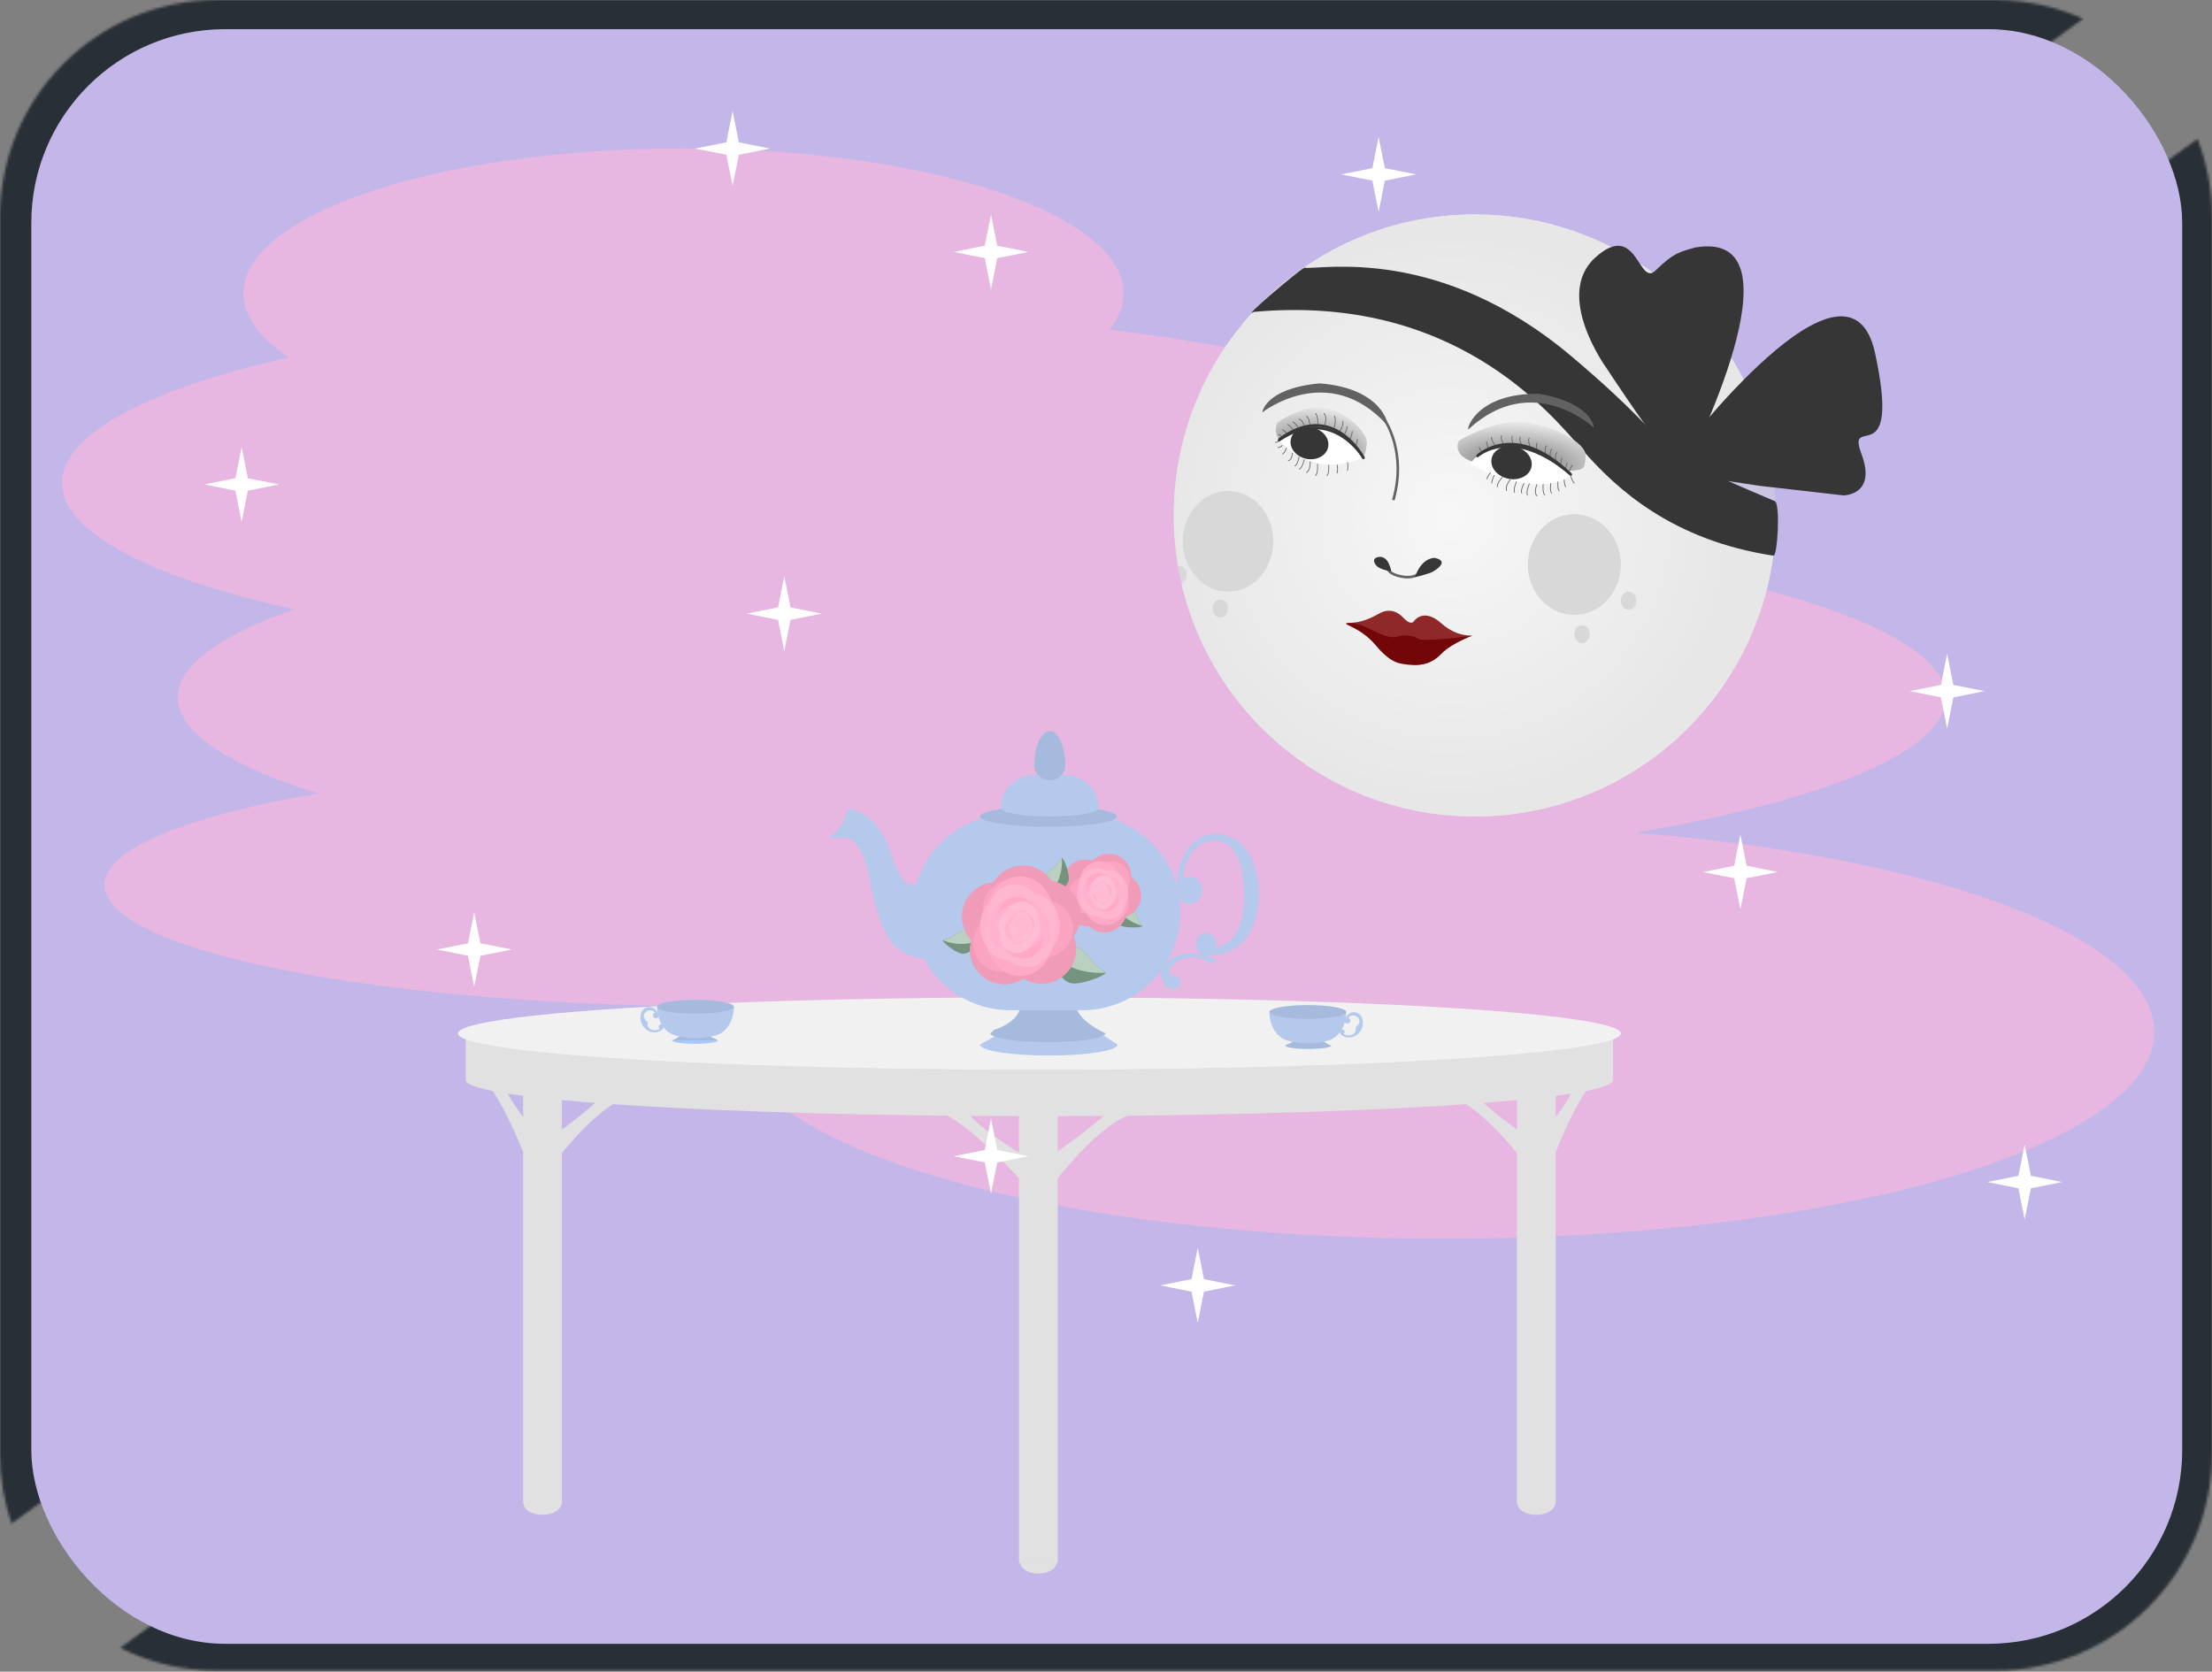 <?xml version="1.0" encoding="UTF-8" standalone="no"?>
<svg width="856px" height="647px" viewBox="0 0 856 647" version="1.1" xmlns="http://www.w3.org/2000/svg" xmlns:xlink="http://www.w3.org/1999/xlink">
    <rect x="0" y="0" width="856" height="647" fill="#808080" stroke="none"/>
    <!-- Generator: Sketch 39.1 (31720) - http://www.bohemiancoding.com/sketch -->
    <title>Group 11</title>
    <desc>Created with Sketch.</desc>
    <defs>
        <path d="M806.155,7.234 C795.719,2.585 784.16,0 771.998,0 L84.002,0 C37.608,0 0,37.606 0,83.995 L0,562.623 C0,572.097 1.568,581.204 4.46,589.7 L806.155,7.234 Z M850.391,53.753 C854.014,63.136 856,73.334 856,83.995 L856,562.623 C856,609.013 818.392,646.619 771.998,646.619 L84.002,646.619 C70.528,646.619 57.794,643.446 46.508,637.808 L850.391,53.753 Z" id="path-1"></path>
        <mask id="mask-2" maskContentUnits="userSpaceOnUse" maskUnits="objectBoundingBox" x="0" y="0" width="856" height="646.619" fill="white">
            <use xlink:href="#path-1"></use>
        </mask>
        <radialGradient cx="50%" cy="50%" fx="50%" fy="50%" r="50%" id="radialGradient-3">
            <stop stop-color="#FFFFFF" offset="0%"></stop>
            <stop stop-color="#D8D8D8" offset="100%"></stop>
        </radialGradient>
        <radialGradient cx="50%" cy="81.288%" fx="50%" fy="81.288%" r="81.384%" id="radialGradient-4">
            <stop stop-color="#6C6C6C" offset="0%"></stop>
            <stop stop-color="#F1F1F1" offset="100%"></stop>
        </radialGradient>
    </defs>
    <g id="Page-1" stroke="none" stroke-width="1" fill="none" fill-rule="evenodd">
        <g id="Desktop-HD-Copy-2" transform="translate(-13, -63)">
            <g id="Group-11" transform="translate(13, 63)">
                <g id="Group-10" fill="#C3B7E9">
                    <use id="Combined-Shape" stroke="#292F36" mask="url(#mask-2)" stroke-width="40" xlink:href="#path-1"></use>
                    <rect id="Rectangle" x="12.119" y="11.29" width="832.352" height="624.932" rx="75"></rect>
                </g>
                <g id="Sky" transform="translate(24, 57)" fill="#E7B6E1">
                    <ellipse id="Oval-9" cx="240.514" cy="56.552" rx="170.302" ry="56.118"></ellipse>
                    <ellipse id="Oval-10" cx="278.607" cy="129.88" rx="278.607" ry="66.593"></ellipse>
                    <ellipse id="Oval-11" cx="386.913" cy="212.934" rx="342.097" ry="68.838"></ellipse>
                    <ellipse id="Oval-12" cx="259.934" cy="285.513" rx="243.501" ry="47.139"></ellipse>
                    <ellipse id="Oval-13" cx="534.807" cy="342.38" rx="274.873" ry="80.062"></ellipse>
                </g>
                <g id="Table" transform="translate(177.234, 386)">
                    <g id="Group" transform="translate(383, 26)" fill="#E1E1E1">
                        <path d="M41.793,170.101 C41.793,169.229 41.793,169.386 41.793,168.515 L41.793,33.962 C41.793,33.962 51.232,9.401 58.803,4.5 C55.33,2.302 55.403,2.479 51.008,0 C51.443,6.14 46.471,14.217 41.793,20.361 L41.793,1.749 L26.793,1.749 L26.793,25.22 C18.956,19.46 8.564,11.1 5.905,5.509 C3.062,8.479 3.265,8.455 0,12.301 C9.22,14.101 21.106,27.332 26.793,34.264 C26.793,34.264 26.795,125.42 26.795,170.302" id="Combined-Shape"></path>
                        <path d="M27.05,170 C27.05,172.367 30.296,174.286 34.3,174.286 C38.304,174.286 41.55,172.367 41.55,170" id="Oval-3"></path>
                    </g>
                    <g id="Group" transform="translate(37.5, 113.5) scale(-1, 1) translate(-37.5, -113.5) translate(8, 26)" fill="#E1E1E1">
                        <path d="M41.793,170.101 C41.793,169.229 41.793,169.386 41.793,168.515 L41.793,33.962 C41.793,33.962 51.232,9.401 58.803,4.5 C55.33,2.302 55.403,2.479 51.008,0 C51.443,6.14 46.471,14.217 41.793,20.361 L41.793,1.749 L26.793,1.749 L26.793,25.22 C18.956,19.46 8.564,11.1 5.905,5.509 C3.062,8.479 3.265,8.455 1.42108547e-14,12.301 C9.22,14.101 21.106,27.332 26.793,34.264 C26.793,34.264 26.795,125.42 26.795,170.302" id="Combined-Shape"></path>
                        <path d="M27.05,170 C27.05,172.367 30.296,174.286 34.3,174.286 C38.304,174.286 41.55,172.367 41.55,170" id="Oval-3"></path>
                    </g>
                    <g id="Group-3" transform="translate(187, 38)" fill="#E1E1E1">
                        <path d="M30.089,180.922 L30.089,32.025 C26.944,28.63 8.972,9.542 0,6.894 C2.489,3.622 2.497,3.826 5.785,0 C8.798,8.256 22.057,17.252 30.089,22.088 L30.089,1.72 L45.089,1.72 L45.089,21.551 C53.073,16.075 66.34,6.324 69.485,0 C72.276,3.019 72.073,2.992 75.27,6.894 C63.737,8.938 47.748,28.678 45.089,32.051 L45.089,180.922" id="Combined-Shape"></path>
                        <path d="M30.59,180.75 C30.59,183.117 33.724,185.036 37.59,185.036 L37.59,185.036 C41.456,185.036 44.59,183.117 44.59,180.75" id="Oval-3" transform="translate(37.59, 182.893) scale(-1, 1) translate(-37.59, -182.893) "></path>
                    </g>
                    <path d="M447,32 L447,14 L3,14 L3,32 C3,39.732 102.393,46 225,46 C347.607,46 447,39.732 447,32 Z" id="Combined-Shape" fill="#E1E1E1"></path>
                    <ellipse id="Oval-1" fill="#F1F1F1" cx="225" cy="14" rx="225" ry="14"></ellipse>
                </g>
                <g id="Teapot" transform="translate(320.234, 283)">
                    <path d="M107.727,117.031 C107.727,117.031 95.995,112.008 95.995,105.299 C95.995,98.59 74.795,97.886 74.795,105.299 C74.795,112.711 64.53,115.564 64.53,115.564 L63,117.031" id="Path-12" fill="#A5BADC"></path>
                    <path d="M34.334,59.329 C32.898,59.691 31.289,59.37 29.868,58.253 C26.769,54.936 24.533,47.396 24.533,47.396 C24.533,47.396 20.696,32.578 8.542,30.001 C7.139,29.899 7.185,36.89 1.154,40.512 C-0.07,42.148 5.82,40.662 8.176,41.51 C9.598,42.021 13.201,43.461 16.087,55.979 C16.405,57.219 19.253,77.254 26.525,83.594 C29.195,86.305 33.901,87.523 37.313,88.066 C43.719,99.936 56.271,108 70.707,108 L98.581,108 C119.52,108 136.501,91.024 136.501,70.084 C136.501,49.139 119.524,32.167 98.581,32.167 L70.707,32.167 C53.503,32.167 38.971,43.627 34.334,59.329 Z" id="Combined-Shape" fill="#B4C9EB"></path>
                    <path d="M150.277,83.845 C150.441,83.38 150.531,82.876 150.531,82.349 C150.531,79.995 148.738,78.087 146.528,78.087 C144.317,78.087 142.524,79.995 142.524,82.349 C142.524,84.183 143.613,85.747 145.139,86.348 C145.966,86.751 148.248,86.917 152.342,86.256 C166.502,83.411 166.983,65.623 167,62.99 C167.016,60.357 166.401,41.351 151.195,39.762 C135.715,38.682 134.282,60.928 135.225,63.088 C135.839,65.291 137.754,66.898 140.022,66.898 C142.786,66.898 145.026,64.512 145.026,61.57 C145.026,58.627 142.786,56.242 140.022,56.242 C139.098,56.242 138.232,56.509 137.489,56.974 C137.614,55.433 137.788,54.504 138.162,53.168 C141.479,41.309 150.031,42.205 151.195,42.389 C155.439,42.983 160.825,46.901 161.226,62.99 C161.542,75.654 157.012,82.315 150.277,83.845 Z" id="Combined-Shape" fill="#B4C9EB"></path>
                    <g id="Group-9" transform="translate(129, 86)" fill="#B4C9EB">
                        <path d="M4.318,8.454 C4.325,8.454 4.332,8.454 4.338,8.454 C6.108,8.454 7.543,9.642 7.543,11.108 C7.543,12.573 6.108,13.762 4.338,13.762 C3.035,13.762 1.913,13.117 1.412,12.191 C0.571,11.166 -0.43,9.285 0.196,7.002 C2.409,-1.078 13.601,-0.097 15.542,0.198 C17.483,0.493 18.577,0.65 20.954,2.57 C21.357,2.81 22.705,4.484 18.986,3.335 C7.884,-2.474 0.339,7.464 4.318,8.454 Z" id="Combined-Shape"></path>
                    </g>
                    <path d="M85.61,125.545 C100.306,125.545 112.22,123.65 112.22,121.312 L107.234,118 L64.917,118 L59,121.312 C59,123.65 70.914,125.545 85.61,125.545 Z" id="Oval-3" fill="#B4C9EB"></path>
                    <path d="M63,116.85 C63,118.799 72.984,120.379 85.3,120.379 C97.616,120.379 107.6,118.799 107.6,116.85" id="Oval-3" fill="#A5BADC"></path>
                    <ellipse id="Oval-6" fill="#A5BADC" cx="85.5" cy="33" rx="26.5" ry="4"></ellipse>
                    <path d="M104.6,30 L105,30 C105,22.819 99.181,17 92.002,17 L79.998,17 C72.813,17 67,22.82 67,30 L67.5,30 C67.5,31.657 75.805,33 86.05,33 C96.295,33 104.6,31.657 104.6,30 Z" id="Combined-Shape" fill="#B4C9EB"></path>
                    <path d="M92,13.217 C92,16.411 89.314,19 86,19 C82.686,19 80,16.411 80,13.217 C80,5.918 82.686,0 86,0 C89.314,0 92,5.918 92,13.217 Z" id="Combined-Shape" fill="#A5BADC"></path>
                    <g id="Flowers" transform="translate(43, 45)">
                        <g id="Group-5" transform="translate(74.021, 27.94) rotate(123) translate(-74.021, -27.94) translate(69.021, 21.44)">
                            <path d="M4.155,1.317 C3.087,5.109 1.711,5.411 0.349,8.005 C-0.74,10.524 1.067,12.02 1.067,12.02 C1.067,12.02 2.54,13.492 6.246,12.758 C8.702,12.02 9.034,9.645 9.027,9.021 C9.027,6.189 4.166,-0.532 4.155,1.317 Z" id="Path-23" fill="#75947F"></path>
                            <path d="M4.345,1 C4.268,0.764 4.156,1.099 4.155,1.317 C3.087,5.109 1.711,5.411 0.349,8.005 C-0.74,10.524 1.067,12.02 1.067,12.02 C1.067,12.02 1.906,12.858 3.912,12.954 C4.563,12.985 6.452,7.484 4.345,1 Z" id="Path-23" fill="#BAD1C1"></path>
                        </g>
                        <g id="Group-2" transform="translate(62.99, 17.99) rotate(-193) translate(-62.99, -17.99) translate(47.99, 2.99)">
                            <path d="M15.282,17.318 C20.064,17.318 23.941,13.441 23.941,8.659 C23.941,3.877 20.064,4.76063633e-13 15.282,4.76063633e-13 C10.499,4.76063633e-13 6.623,3.877 6.623,8.659 C6.623,13.441 10.499,17.318 15.282,17.318 Z" id="Oval-22" fill="#F09BB8"></path>
                            <circle id="Oval-22" fill="#F09BB8" cx="21.075" cy="12.402" r="8.659"></circle>
                            <ellipse id="Oval-22" fill="#F09BB8" cx="19.936" cy="20.913" rx="8.659" ry="8.659"></ellipse>
                            <ellipse id="Oval-22" fill="#F09BB8" cx="10.645" cy="21.075" rx="8.659" ry="8.659"></ellipse>
                            <ellipse id="Oval-22" fill="#F09BB8" cx="8.659" cy="12.809" rx="8.659" ry="8.659"></ellipse>
                            <ellipse id="Oval-28" fill="#FBA4C2" cx="12.399" cy="10.667" rx="7.108" ry="7.108"></ellipse>
                            <ellipse id="Oval-28" fill="#FBA4C2" cx="20.703" cy="15.826" rx="7.108" ry="7.108"></ellipse>
                            <ellipse id="Oval-28" fill="#FBA4C2" cx="9.883" cy="19.474" rx="7.108" ry="7.108"></ellipse>
                            <ellipse id="Oval-54" fill="#FFBAD2" cx="13.846" cy="15.134" rx="4.278" ry="4.907"></ellipse>
                            <path d="M23.06,15.181 C23.162,14.538 23.216,13.873 23.216,13.194 C23.216,7.399 19.329,2.702 14.534,2.702 C9.739,2.702 5.851,7.399 5.851,13.194 C5.851,13.873 5.905,14.538 6.007,15.181 C5.905,15.825 5.851,16.49 5.851,17.169 C5.851,22.964 9.739,27.661 14.534,27.661 C19.329,27.661 23.216,22.964 23.216,17.169 C23.216,16.49 23.162,15.825 23.06,15.181 Z M23.06,15.181 C22.291,20.025 18.766,23.685 14.534,23.685 C10.301,23.685 6.776,20.025 6.007,15.181 C6.776,10.338 10.301,6.678 14.534,6.678 C18.766,6.678 22.291,10.338 23.06,15.181 Z" id="Combined-Shape" fill="#FFABC8"></path>
                            <path d="M23.06,15.126 C23.162,14.611 23.216,14.078 23.216,13.534 C23.216,8.894 19.329,5.132 14.534,5.132 C9.739,5.132 5.851,8.894 5.851,13.534 C5.851,14.078 5.905,14.611 6.007,15.126 C5.905,15.642 5.851,16.174 5.851,16.718 C5.851,21.359 9.739,25.121 14.534,25.121 C19.329,25.121 23.216,21.359 23.216,16.718 C23.216,16.174 23.162,15.642 23.06,15.126 Z M23.06,15.126 C22.291,19.005 18.766,21.937 14.534,21.937 C10.301,21.937 6.776,19.005 6.007,15.126 C6.776,11.247 10.301,8.316 14.534,8.316 C18.766,8.316 22.291,11.247 23.06,15.126 Z" id="Combined-Shape" fill="#FFB1CD" transform="translate(14.534, 15.126) rotate(-90) translate(-14.534, -15.126) "></path>
                            <path d="M21.968,15.071 C22.055,14.524 22.1,13.96 22.1,13.382 C22.1,8.46 18.811,4.469 14.753,4.469 C10.696,4.469 7.407,8.46 7.407,13.382 C7.407,13.96 7.452,14.524 7.539,15.071 C7.452,15.618 7.407,16.182 7.407,16.76 C7.407,21.682 10.696,25.673 14.753,25.673 C18.811,25.673 22.1,21.682 22.1,16.76 C22.1,16.182 22.055,15.618 21.968,15.071 Z M21.968,15.071 C21.318,19.186 18.335,22.295 14.753,22.295 C11.172,22.295 8.189,19.186 7.539,15.071 C8.189,10.956 11.172,7.847 14.753,7.847 C18.335,7.847 21.318,10.956 21.968,15.071 Z" id="Combined-Shape" fill="#FFB7D0" transform="translate(14.753, 15.071) rotate(-22) translate(-14.753, -15.071) "></path>
                            <path d="M21.951,15.027 C22.037,14.589 22.082,14.137 22.082,13.675 C22.082,9.732 18.793,6.537 14.736,6.537 C10.679,6.537 7.389,9.732 7.389,13.675 C7.389,14.137 7.435,14.589 7.521,15.027 C7.435,15.465 7.389,15.918 7.389,16.38 C7.389,20.322 10.679,23.518 14.736,23.518 C18.793,23.518 22.082,20.322 22.082,16.38 C22.082,15.918 22.037,15.465 21.951,15.027 Z M21.951,15.027 C21.3,18.323 18.317,20.813 14.736,20.813 C11.154,20.813 8.172,18.323 7.521,15.027 C8.172,11.732 11.154,9.242 14.736,9.242 C18.317,9.242 21.3,11.732 21.951,15.027 Z" id="Combined-Shape" fill="#FFB1CD" transform="translate(14.736, 15.027) rotate(-112) translate(-14.736, -15.027) "></path>
                            <path d="M21.307,15.453 C21.386,14.95 21.428,14.431 21.428,13.9 C21.428,9.371 18.402,5.701 14.67,5.701 C10.937,5.701 7.912,9.371 7.912,13.9 C7.912,14.431 7.953,14.95 8.033,15.453 C7.953,15.956 7.912,16.476 7.912,17.007 C7.912,21.535 10.937,25.206 14.67,25.206 C18.402,25.206 21.428,21.535 21.428,17.007 C21.428,16.476 21.386,15.956 21.307,15.453 Z M21.307,15.453 C20.708,19.239 17.964,22.099 14.67,22.099 C11.375,22.099 8.631,19.239 8.033,15.453 C8.631,11.668 11.375,8.808 14.67,8.808 C17.964,8.808 20.708,11.668 21.307,15.453 Z" id="Combined-Shape" fill="#FFB7D0" transform="translate(14.67, 15.453) rotate(55) translate(-14.67, -15.453) "></path>
                            <path d="M21.342,15.429 C21.421,15.026 21.463,14.61 21.463,14.184 C21.463,10.558 18.437,7.618 14.705,7.618 C10.973,7.618 7.947,10.558 7.947,14.184 C7.947,14.61 7.989,15.026 8.068,15.429 C7.989,15.831 7.947,16.247 7.947,16.673 C7.947,20.299 10.973,23.239 14.705,23.239 C18.437,23.239 21.463,20.299 21.463,16.673 C21.463,16.247 21.421,15.831 21.342,15.429 Z M21.342,15.429 C20.743,18.46 18,20.751 14.705,20.751 C11.41,20.751 8.666,18.46 8.068,15.429 C8.666,12.397 11.41,10.106 14.705,10.106 C18,10.106 20.743,12.397 21.342,15.429 Z" id="Combined-Shape" fill="#FFB1CD" transform="translate(14.705, 15.429) rotate(-35) translate(-14.705, -15.429) "></path>
                            <path d="M19.831,15.618 C19.895,15.216 19.928,14.801 19.928,14.376 C19.928,10.758 17.51,7.824 14.527,7.824 C11.545,7.824 9.127,10.758 9.127,14.376 C9.127,14.801 9.16,15.216 9.223,15.618 C9.16,16.02 9.127,16.435 9.127,16.859 C9.127,20.478 11.545,23.412 14.527,23.412 C17.51,23.412 19.928,20.478 19.928,16.859 C19.928,16.435 19.895,16.02 19.831,15.618 Z M19.831,15.618 C19.353,18.643 17.16,20.929 14.527,20.929 C11.894,20.929 9.702,18.643 9.223,15.618 C9.702,12.593 11.894,10.307 14.527,10.307 C17.16,10.307 19.353,12.593 19.831,15.618 Z" id="Combined-Shape" fill="#FFA9C7" transform="translate(14.527, 15.618) rotate(-15) translate(-14.527, -15.618) "></path>
                            <path d="M19.822,15.585 C19.886,15.263 19.919,14.93 19.919,14.59 C19.919,11.692 17.501,9.343 14.518,9.343 C11.536,9.343 9.118,11.692 9.118,14.59 C9.118,14.93 9.151,15.263 9.215,15.585 C9.151,15.907 9.118,16.239 9.118,16.579 C9.118,19.477 11.536,21.827 14.518,21.827 C17.501,21.827 19.919,19.477 19.919,16.579 C19.919,16.239 19.886,15.907 19.822,15.585 Z M19.822,15.585 C19.344,18.007 17.151,19.838 14.518,19.838 C11.886,19.838 9.693,18.007 9.215,15.585 C9.693,13.162 11.886,11.331 14.518,11.331 C17.151,11.331 19.344,13.162 19.822,15.585 Z" id="Combined-Shape" fill="#FFB1CD" transform="translate(14.518, 15.585) rotate(-105) translate(-14.518, -15.585) "></path>
                            <path d="M18.754,15.414 C18.813,15.043 18.844,14.659 18.844,14.268 C18.844,10.927 16.611,8.218 13.858,8.218 C11.104,8.218 8.871,10.927 8.871,14.268 C8.871,14.659 8.902,15.043 8.961,15.414 C8.902,15.785 8.871,16.168 8.871,16.56 C8.871,19.901 11.104,22.61 13.858,22.61 C16.611,22.61 18.844,19.901 18.844,16.56 C18.844,16.168 18.813,15.785 18.754,15.414 Z M18.754,15.414 C18.313,18.207 16.288,20.317 13.858,20.317 C11.427,20.317 9.402,18.207 8.961,15.414 C9.402,12.621 11.427,10.511 13.858,10.511 C16.288,10.511 18.313,12.621 18.754,15.414 Z" id="Combined-Shape" fill="#FFB1CD" transform="translate(13.858, 15.414) rotate(65) translate(-13.858, -15.414) "></path>
                            <path d="M18.783,15.4 C18.842,15.103 18.873,14.796 18.873,14.482 C18.873,11.807 16.64,9.637 13.886,9.637 C11.133,9.637 8.9,11.807 8.9,14.482 C8.9,14.796 8.931,15.103 8.99,15.4 C8.931,15.698 8.9,16.004 8.9,16.318 C8.9,18.994 11.133,21.163 13.886,21.163 C16.64,21.163 18.873,18.994 18.873,16.318 C18.873,16.004 18.842,15.698 18.783,15.4 Z M18.783,15.4 C18.342,17.637 16.317,19.327 13.886,19.327 C11.456,19.327 9.431,17.637 8.99,15.4 C9.431,13.164 11.456,11.473 13.886,11.473 C16.317,11.473 18.342,13.164 18.783,15.4 Z" id="Combined-Shape" fill="#FFB1CD" transform="translate(13.886, 15.4) rotate(-25) translate(-13.886, -15.4) "></path>
                            <path d="M18.822,15.452 C18.875,15.115 18.903,14.766 18.903,14.41 C18.903,11.371 16.873,8.907 14.368,8.907 C11.863,8.907 9.832,11.371 9.832,14.41 C9.832,14.766 9.86,15.115 9.914,15.452 C9.86,15.79 9.832,16.138 9.832,16.495 C9.832,19.534 11.863,21.998 14.368,21.998 C16.873,21.998 18.903,19.534 18.903,16.495 C18.903,16.138 18.875,15.79 18.822,15.452 Z M18.822,15.452 C18.42,17.993 16.579,19.912 14.368,19.912 C12.157,19.912 10.315,17.993 9.914,15.452 C10.315,12.912 12.157,10.992 14.368,10.992 C16.579,10.992 18.42,12.912 18.822,15.452 Z" id="Combined-Shape" fill="#FFBDD4" transform="translate(14.368, 15.452) rotate(-345) translate(-14.368, -15.452) "></path>
                            <path d="M18.829,15.424 C18.883,15.154 18.911,14.875 18.911,14.589 C18.911,12.155 16.88,10.182 14.375,10.182 C11.87,10.182 9.84,12.155 9.84,14.589 C9.84,14.875 9.868,15.154 9.921,15.424 C9.868,15.695 9.84,15.974 9.84,16.259 C9.84,18.693 11.87,20.666 14.375,20.666 C16.88,20.666 18.911,18.693 18.911,16.259 C18.911,15.974 18.883,15.695 18.829,15.424 Z M18.829,15.424 C18.428,17.459 16.586,18.996 14.375,18.996 C12.164,18.996 10.323,17.459 9.921,15.424 C10.323,13.39 12.164,11.852 14.375,11.852 C16.586,11.852 18.428,13.39 18.829,15.424 Z" id="Combined-Shape" fill="#FFBDD4" transform="translate(14.375, 15.424) rotate(-75) translate(-14.375, -15.424) "></path>
                            <path d="M17.01,15.272 C17.042,15.072 17.058,14.865 17.058,14.654 C17.058,12.855 15.864,11.397 14.391,11.397 C12.918,11.397 11.724,12.855 11.724,14.654 C11.724,14.865 11.741,15.072 11.772,15.272 C11.741,15.471 11.724,15.678 11.724,15.889 C11.724,17.688 12.918,19.146 14.391,19.146 C15.864,19.146 17.058,17.688 17.058,15.889 C17.058,15.678 17.042,15.471 17.01,15.272 Z M17.01,15.272 C16.774,16.775 15.691,17.912 14.391,17.912 C13.091,17.912 12.008,16.775 11.772,15.272 C12.008,13.768 13.091,12.631 14.391,12.631 C15.691,12.631 16.774,13.768 17.01,15.272 Z" id="Combined-Shape" fill="#FFB1CD" transform="translate(14.391, 15.272) rotate(65) translate(-14.391, -15.272) "></path>
                            <path d="M17.151,15.456 C17.179,15.275 17.194,15.087 17.194,14.895 C17.194,13.259 16.108,11.932 14.768,11.932 C13.428,11.932 12.342,13.259 12.342,14.895 C12.342,15.087 12.357,15.275 12.386,15.456 C12.357,15.638 12.342,15.826 12.342,16.018 C12.342,17.654 13.428,18.981 14.768,18.981 C16.108,18.981 17.194,17.654 17.194,16.018 C17.194,15.826 17.179,15.638 17.151,15.456 Z M17.151,15.456 C16.936,16.824 15.951,17.858 14.768,17.858 C13.585,17.858 12.6,16.824 12.386,15.456 C12.6,14.089 13.585,13.055 14.768,13.055 C15.951,13.055 16.936,14.089 17.151,15.456 Z" id="Combined-Shape" fill="#FFBDD4" transform="translate(14.768, 15.456) rotate(-345) translate(-14.768, -15.456) "></path>
                            <path d="M17.237,15.387 C17.266,15.241 17.281,15.091 17.281,14.937 C17.281,13.627 16.195,12.564 14.855,12.564 C13.515,12.564 12.429,13.627 12.429,14.937 C12.429,15.091 12.444,15.241 12.472,15.387 C12.444,15.533 12.429,15.683 12.429,15.837 C12.429,17.147 13.515,18.21 14.855,18.21 C16.195,18.21 17.281,17.147 17.281,15.837 C17.281,15.683 17.266,15.533 17.237,15.387 Z M17.237,15.387 C17.023,16.483 16.038,17.31 14.855,17.31 C13.672,17.31 12.687,16.483 12.472,15.387 C12.687,14.291 13.672,13.464 14.855,13.464 C16.038,13.464 17.023,14.291 17.237,15.387 Z" id="Combined-Shape" fill="#FFBDD4" transform="translate(14.855, 15.387) rotate(-75) translate(-14.855, -15.387) "></path>
                            <path d="M16.239,14.625 C16.259,14.519 16.27,14.409 16.27,14.297 C16.27,13.341 15.478,12.566 14.501,12.566 C13.524,12.566 12.731,13.341 12.731,14.297 C12.731,14.409 12.742,14.519 12.763,14.625 C12.742,14.731 12.731,14.841 12.731,14.953 C12.731,15.909 13.524,16.684 14.501,16.684 C15.478,16.684 16.27,15.909 16.27,14.953 C16.27,14.841 16.259,14.731 16.239,14.625 Z M16.239,14.625 C16.082,15.424 15.364,16.028 14.501,16.028 C13.638,16.028 12.92,15.424 12.763,14.625 C12.92,13.826 13.638,13.222 14.501,13.222 C15.364,13.222 16.082,13.826 16.239,14.625 Z" id="Combined-Shape" fill="#FFBDD4" transform="translate(14.501, 14.625) rotate(-176) translate(-14.501, -14.625) "></path>
                        </g>
                        <g id="Group-5" transform="translate(47, 9.5) rotate(14) translate(-47, -9.5) translate(42, 3)">
                            <path d="M4.155,1.317 C3.087,5.109 1.711,5.411 0.349,8.005 C-0.74,10.524 1.067,12.02 1.067,12.02 C1.067,12.02 2.54,13.492 6.246,12.758 C8.702,12.02 9.034,9.645 9.027,9.021 C9.027,6.189 4.166,-0.532 4.155,1.317 Z" id="Path-23" fill="#75947F"></path>
                            <path d="M4.345,1 C4.268,0.764 4.156,1.099 4.155,1.317 C3.087,5.109 1.711,5.411 0.349,8.005 C-0.74,10.524 1.067,12.02 1.067,12.02 C1.067,12.02 1.906,12.858 3.912,12.954 C4.563,12.985 6.452,7.484 4.345,1 Z" id="Path-23" fill="#BAD1C1"></path>
                        </g>
                        <g id="Group-5" transform="translate(56.109, 46.648) rotate(104) translate(-56.109, -46.648) translate(49.109, 37.148)">
                            <path d="M6.398,1.292 C4.754,7.04 2.635,7.498 0.538,11.43 C-1.14,15.247 1.643,17.514 1.643,17.514 C1.643,17.514 3.911,19.745 9.619,18.633 C13.401,17.514 13.913,13.914 13.902,12.969 C13.902,8.677 6.416,-1.509 6.398,1.292 Z" id="Path-23" fill="#75947F"></path>
                            <path d="M6.691,0.812 C6.573,0.455 6.4,0.962 6.398,1.292 C4.754,7.04 2.635,7.498 0.538,11.43 C-1.14,15.247 1.643,17.514 1.643,17.514 C1.643,17.514 2.935,18.786 6.024,18.93 C7.027,18.978 9.936,10.639 6.691,0.812 Z" id="Path-23" fill="#BAD1C1"></path>
                        </g>
                        <g id="Group-5" transform="translate(7.021, 36.94) scale(-1, 1) rotate(86) translate(-7.021, -36.94) translate(2.021, 30.44)">
                            <path d="M4.155,1.317 C3.087,5.109 1.711,5.411 0.349,8.005 C-0.74,10.524 1.067,12.02 1.067,12.02 C1.067,12.02 2.54,13.492 6.246,12.758 C8.702,12.02 9.034,9.645 9.027,9.021 C9.027,6.189 4.166,-0.532 4.155,1.317 Z" id="Path-23" fill="#75947F"></path>
                            <path d="M4.345,1 C4.268,0.764 4.156,1.099 4.155,1.317 C3.087,5.109 1.711,5.411 0.349,8.005 C-0.74,10.524 1.067,12.02 1.067,12.02 C1.067,12.02 1.906,12.858 3.912,12.954 C4.563,12.985 6.452,7.484 4.345,1 Z" id="Path-23" fill="#BAD1C1"></path>
                        </g>
                        <g id="Group-2" transform="translate(9, 7)">
                            <path d="M23.641,26.792 C31.04,26.792 37.037,20.794 37.037,13.396 C37.037,5.998 31.04,0 23.641,0 C16.243,0 10.245,5.998 10.245,13.396 C10.245,20.794 16.243,26.792 23.641,26.792 Z" id="Oval-22" fill="#F09BB8"></path>
                            <ellipse id="Oval-22" fill="#F09BB8" cx="32.604" cy="19.186" rx="13.396" ry="13.396"></ellipse>
                            <ellipse id="Oval-22" fill="#F09BB8" cx="30.841" cy="32.353" rx="13.396" ry="13.396"></ellipse>
                            <ellipse id="Oval-22" fill="#F09BB8" cx="16.467" cy="32.604" rx="13.396" ry="13.396"></ellipse>
                            <ellipse id="Oval-22" fill="#F09BB8" cx="13.396" cy="19.816" rx="13.396" ry="13.396"></ellipse>
                            <ellipse id="Oval-28" fill="#FBA4C2" cx="19.181" cy="16.503" rx="10.997" ry="10.997"></ellipse>
                            <circle id="Oval-28" fill="#FBA4C2" cx="32.028" cy="24.483" r="10.997"></circle>
                            <ellipse id="Oval-28" fill="#FBA4C2" cx="15.289" cy="30.127" rx="10.997" ry="10.997"></ellipse>
                            <ellipse id="Oval-54" fill="#FFBAD2" cx="21.42" cy="23.412" rx="6.618" ry="7.591"></ellipse>
                            <path d="M35.675,23.486 C35.833,22.49 35.915,21.462 35.915,20.411 C35.915,11.447 29.902,4.18 22.484,4.18 C15.066,4.18 9.052,11.447 9.052,20.411 C9.052,21.462 9.135,22.49 9.293,23.486 C9.135,24.482 9.052,25.51 9.052,26.561 C9.052,35.525 15.066,42.792 22.484,42.792 C29.902,42.792 35.915,35.525 35.915,26.561 C35.915,25.51 35.833,24.482 35.675,23.486 Z M35.675,23.486 C34.485,30.979 29.032,36.641 22.484,36.641 C15.936,36.641 10.482,30.979 9.293,23.486 C10.482,15.993 15.936,10.331 22.484,10.331 C29.032,10.331 34.485,15.993 35.675,23.486 Z" id="Combined-Shape" fill="#FFABC8"></path>
                            <path d="M35.675,23.4 C35.833,22.603 35.915,21.78 35.915,20.938 C35.915,13.759 29.902,7.939 22.484,7.939 C15.066,7.939 9.052,13.759 9.052,20.938 C9.052,21.78 9.135,22.603 9.293,23.4 C9.135,24.198 9.052,25.021 9.052,25.863 C9.052,33.042 15.066,38.862 22.484,38.862 C29.902,38.862 35.915,33.042 35.915,25.863 C35.915,25.021 35.833,24.198 35.675,23.4 Z M35.675,23.4 C34.485,29.402 29.032,33.936 22.484,33.936 C15.936,33.936 10.482,29.402 9.293,23.4 C10.482,17.399 15.936,12.865 22.484,12.865 C29.032,12.865 34.485,17.399 35.675,23.4 Z" id="Combined-Shape" fill="#FFB1CD" transform="translate(22.484, 23.4) rotate(-90) translate(-22.484, -23.4) "></path>
                            <path d="M33.985,23.315 C34.119,22.469 34.189,21.596 34.189,20.702 C34.189,13.087 29.101,6.914 22.824,6.914 C16.547,6.914 11.459,13.087 11.459,20.702 C11.459,21.596 11.529,22.469 11.662,23.315 C11.529,24.161 11.459,25.034 11.459,25.928 C11.459,33.543 16.547,39.716 22.824,39.716 C29.101,39.716 34.189,33.543 34.189,25.928 C34.189,25.034 34.119,24.161 33.985,23.315 Z M33.985,23.315 C32.979,29.681 28.364,34.491 22.824,34.491 C17.283,34.491 12.669,29.681 11.662,23.315 C12.669,16.949 17.283,12.139 22.824,12.139 C28.364,12.139 32.979,16.949 33.985,23.315 Z" id="Combined-Shape" fill="#FFB7D0" transform="translate(22.824, 23.315) rotate(-22) translate(-22.824, -23.315) "></path>
                            <path d="M33.958,23.248 C34.092,22.57 34.162,21.871 34.162,21.155 C34.162,15.056 29.074,10.112 22.797,10.112 C16.52,10.112 11.432,15.056 11.432,21.155 C11.432,21.871 11.502,22.57 11.635,23.248 C11.502,23.925 11.432,24.625 11.432,25.34 C11.432,31.439 16.52,36.383 22.797,36.383 C29.074,36.383 34.162,31.439 34.162,25.34 C34.162,24.625 34.092,23.925 33.958,23.248 Z M33.958,23.248 C32.952,28.346 28.337,32.199 22.797,32.199 C17.256,32.199 12.642,28.346 11.635,23.248 C12.642,18.149 17.256,14.297 22.797,14.297 C28.337,14.297 32.952,18.149 33.958,23.248 Z" id="Combined-Shape" fill="#FFB1CD" transform="translate(22.797, 23.248) rotate(-112) translate(-22.797, -23.248) "></path>
                            <path d="M32.962,23.907 C33.085,23.128 33.149,22.325 33.149,21.503 C33.149,14.498 28.469,8.819 22.694,8.819 C16.92,8.819 12.24,14.498 12.24,21.503 C12.24,22.325 12.304,23.128 12.427,23.907 C12.304,24.685 12.24,25.488 12.24,26.31 C12.24,33.315 16.92,38.994 22.694,38.994 C28.469,38.994 33.149,33.315 33.149,26.31 C33.149,25.488 33.085,24.685 32.962,23.907 Z M32.962,23.907 C32.036,29.763 27.791,34.188 22.694,34.188 C17.598,34.188 13.353,29.763 12.427,23.907 C13.353,18.05 17.598,13.626 22.694,13.626 C27.791,13.626 32.036,18.05 32.962,23.907 Z" id="Combined-Shape" fill="#FFB7D0" transform="translate(22.694, 23.907) rotate(55) translate(-22.694, -23.907) "></path>
                            <path d="M33.016,23.868 C33.139,23.245 33.204,22.602 33.204,21.943 C33.204,16.333 28.523,11.785 22.749,11.785 C16.975,11.785 12.294,16.333 12.294,21.943 C12.294,22.602 12.358,23.245 12.481,23.868 C12.358,24.492 12.294,25.135 12.294,25.793 C12.294,31.404 16.975,35.952 22.749,35.952 C28.523,35.952 33.204,31.404 33.204,25.793 C33.204,25.135 33.139,24.492 33.016,23.868 Z M33.016,23.868 C32.091,28.558 27.846,32.102 22.749,32.102 C17.652,32.102 13.407,28.558 12.481,23.868 C13.407,19.178 17.652,15.634 22.749,15.634 C27.846,15.634 32.091,19.178 33.016,23.868 Z" id="Combined-Shape" fill="#FFB1CD" transform="translate(22.749, 23.868) rotate(-35) translate(-22.749, -23.868) "></path>
                            <path d="M30.679,24.161 C30.778,23.539 30.829,22.897 30.829,22.241 C30.829,16.642 27.088,12.104 22.474,12.104 C17.86,12.104 14.119,16.642 14.119,22.241 C14.119,22.897 14.171,23.539 14.269,24.161 C14.171,24.783 14.119,25.425 14.119,26.082 C14.119,31.68 17.86,36.219 22.474,36.219 C27.088,36.219 30.829,31.68 30.829,26.082 C30.829,25.425 30.778,24.783 30.679,24.161 Z M30.679,24.161 C29.94,28.841 26.547,32.377 22.474,32.377 C18.401,32.377 15.009,28.841 14.269,24.161 C15.009,19.481 18.401,15.945 22.474,15.945 C26.547,15.945 29.94,19.481 30.679,24.161 Z" id="Combined-Shape" fill="#FFA9C7" transform="translate(22.474, 24.161) rotate(-15) translate(-22.474, -24.161) "></path>
                            <path d="M30.666,24.11 C30.764,23.612 30.815,23.097 30.815,22.572 C30.815,18.088 27.075,14.453 22.46,14.453 C17.846,14.453 14.105,18.088 14.105,22.572 C14.105,23.097 14.157,23.612 14.255,24.11 C14.157,24.608 14.105,25.122 14.105,25.648 C14.105,30.132 17.846,33.766 22.46,33.766 C27.075,33.766 30.815,30.132 30.815,25.648 C30.815,25.122 30.764,24.608 30.666,24.11 Z M30.666,24.11 C29.926,27.858 26.533,30.69 22.46,30.69 C18.387,30.69 14.995,27.858 14.255,24.11 C14.995,20.362 18.387,17.53 22.46,17.53 C26.533,17.53 29.926,20.362 30.666,24.11 Z" id="Combined-Shape" fill="#FFB1CD" transform="translate(22.46, 24.11) rotate(-105) translate(-22.46, -24.11) "></path>
                            <path d="M29.014,23.846 C29.104,23.271 29.152,22.679 29.152,22.072 C29.152,16.904 25.698,12.714 21.438,12.714 C17.178,12.714 13.724,16.904 13.724,22.072 C13.724,22.679 13.772,23.271 13.863,23.846 C13.772,24.42 13.724,25.012 13.724,25.619 C13.724,30.787 17.178,34.977 21.438,34.977 C25.698,34.977 29.152,30.787 29.152,25.619 C29.152,25.012 29.104,24.42 29.014,23.846 Z M29.014,23.846 C28.331,28.166 25.199,31.431 21.438,31.431 C17.678,31.431 14.546,28.166 13.863,23.846 C14.546,19.525 17.678,16.26 21.438,16.26 C25.199,16.26 28.331,19.525 29.014,23.846 Z" id="Combined-Shape" fill="#FFB1CD" transform="translate(21.438, 23.846) rotate(65) translate(-21.438, -23.846) "></path>
                            <path d="M29.058,23.825 C29.149,23.365 29.196,22.89 29.196,22.405 C29.196,18.265 25.743,14.909 21.482,14.909 C17.222,14.909 13.769,18.265 13.769,22.405 C13.769,22.89 13.816,23.365 13.907,23.825 C13.816,24.285 13.769,24.759 13.769,25.245 C13.769,29.384 17.222,32.74 21.482,32.74 C25.743,32.74 29.196,29.384 29.196,25.245 C29.196,24.759 29.149,24.285 29.058,23.825 Z M29.058,23.825 C28.375,27.285 25.243,29.9 21.482,29.9 C17.722,29.9 14.59,27.285 13.907,23.825 C14.59,20.364 17.722,17.75 21.482,17.75 C25.243,17.75 28.375,20.364 29.058,23.825 Z" id="Combined-Shape" fill="#FFB1CD" transform="translate(21.482, 23.825) rotate(-25) translate(-21.482, -23.825) "></path>
                            <path d="M29.118,23.905 C29.201,23.383 29.244,22.844 29.244,22.292 C29.244,17.591 26.102,13.779 22.227,13.779 C18.352,13.779 15.211,17.591 15.211,22.292 C15.211,22.844 15.254,23.383 15.337,23.905 C15.254,24.427 15.211,24.967 15.211,25.518 C15.211,30.22 18.352,34.031 22.227,34.031 C26.102,34.031 29.244,30.22 29.244,25.518 C29.244,24.967 29.201,24.427 29.118,23.905 Z M29.118,23.905 C28.497,27.835 25.648,30.805 22.227,30.805 C18.807,30.805 15.958,27.835 15.337,23.905 C15.958,19.975 18.807,17.005 22.227,17.005 C25.648,17.005 28.497,19.975 29.118,23.905 Z" id="Combined-Shape" fill="#FFBDD4" transform="translate(22.227, 23.905) rotate(-345) translate(-22.227, -23.905) "></path>
                            <path d="M29.13,23.862 C29.212,23.444 29.255,23.012 29.255,22.57 C29.255,18.805 26.114,15.752 22.239,15.752 C18.364,15.752 15.222,18.805 15.222,22.57 C15.222,23.012 15.266,23.444 15.348,23.862 C15.266,24.28 15.222,24.712 15.222,25.154 C15.222,28.919 18.364,31.971 22.239,31.971 C26.114,31.971 29.255,28.919 29.255,25.154 C29.255,24.712 29.212,24.28 29.13,23.862 Z M29.13,23.862 C28.508,27.009 25.659,29.388 22.239,29.388 C18.818,29.388 15.969,27.009 15.348,23.862 C15.969,20.714 18.818,18.336 22.239,18.336 C25.659,18.336 28.508,20.714 29.13,23.862 Z" id="Combined-Shape" fill="#FFBDD4" transform="translate(22.239, 23.862) rotate(-75) translate(-22.239, -23.862) "></path>
                            <path d="M26.315,23.625 C26.364,23.316 26.389,22.997 26.389,22.671 C26.389,19.888 24.542,17.631 22.263,17.631 C19.985,17.631 18.137,19.888 18.137,22.671 C18.137,22.997 18.163,23.316 18.211,23.625 C18.163,23.935 18.137,24.254 18.137,24.58 C18.137,27.363 19.985,29.62 22.263,29.62 C24.542,29.62 26.389,27.363 26.389,24.58 C26.389,24.254 26.364,23.935 26.315,23.625 Z M26.315,23.625 C25.95,25.952 24.275,27.71 22.263,27.71 C20.252,27.71 18.577,25.952 18.211,23.625 C18.577,21.299 20.252,19.541 22.263,19.541 C24.275,19.541 25.95,21.299 26.315,23.625 Z" id="Combined-Shape" fill="#FFB1CD" transform="translate(22.263, 23.625) rotate(65) translate(-22.263, -23.625) "></path>
                            <path d="M26.532,23.912 C26.577,23.63 26.6,23.34 26.6,23.043 C26.6,20.511 24.919,18.459 22.847,18.459 C20.774,18.459 19.094,20.511 19.094,23.043 C19.094,23.34 19.117,23.63 19.161,23.912 C19.117,24.193 19.094,24.483 19.094,24.78 C19.094,27.312 20.774,29.364 22.847,29.364 C24.919,29.364 26.6,27.312 26.6,24.78 C26.6,24.483 26.577,24.193 26.532,23.912 Z M26.532,23.912 C26.2,26.028 24.676,27.627 22.847,27.627 C21.017,27.627 19.493,26.028 19.161,23.912 C19.493,21.795 21.017,20.196 22.847,20.196 C24.676,20.196 26.2,21.795 26.532,23.912 Z" id="Combined-Shape" fill="#FFBDD4" transform="translate(22.847, 23.912) rotate(-345) translate(-22.847, -23.912) "></path>
                            <path d="M26.667,23.804 C26.711,23.579 26.734,23.346 26.734,23.108 C26.734,21.081 25.054,19.437 22.981,19.437 C20.908,19.437 19.228,21.081 19.228,23.108 C19.228,23.346 19.251,23.579 19.295,23.804 C19.251,24.029 19.228,24.262 19.228,24.5 C19.228,26.527 20.908,28.171 22.981,28.171 C25.054,28.171 26.734,26.527 26.734,24.5 C26.734,24.262 26.711,24.029 26.667,23.804 Z M26.667,23.804 C26.334,25.499 24.811,26.779 22.981,26.779 C21.151,26.779 19.627,25.499 19.295,23.804 C19.627,22.109 21.151,20.828 22.981,20.828 C24.811,20.828 26.334,22.109 26.667,23.804 Z" id="Combined-Shape" fill="#FFBDD4" transform="translate(22.981, 23.804) rotate(-75) translate(-22.981, -23.804) "></path>
                            <path d="M25.122,22.625 C25.154,22.461 25.171,22.291 25.171,22.118 C25.171,20.639 23.945,19.44 22.433,19.44 C20.921,19.44 19.696,20.639 19.696,22.118 C19.696,22.291 19.713,22.461 19.745,22.625 C19.713,22.789 19.696,22.959 19.696,23.133 C19.696,24.611 20.921,25.81 22.433,25.81 C23.945,25.81 25.171,24.611 25.171,23.133 C25.171,22.959 25.154,22.789 25.122,22.625 Z M25.122,22.625 C24.879,23.861 23.768,24.796 22.433,24.796 C21.099,24.796 19.987,23.861 19.745,22.625 C19.987,21.389 21.099,20.455 22.433,20.455 C23.768,20.455 24.879,21.389 25.122,22.625 Z" id="Combined-Shape" fill="#FFBDD4" transform="translate(22.433, 22.625) rotate(-176) translate(-22.433, -22.625) "></path>
                        </g>
                    </g>
                </g>
                <g id="Teacup-1" transform="translate(491.234, 389)">
                    <g id="Group-6">
                        <g id="Group-4" transform="translate(6.168, 9.499)" fill="#A5BADC">
                            <path d="M17.835,6.259 C17.835,6.259 13.157,4.413 13.157,1.947 C13.157,-0.518 4.703,-0.777 4.703,1.947 C4.703,4.672 0.61,5.72 0.61,5.72 L0,6.259" id="Path-12"></path>
                            <path d="M0,6.193 C0,6.909 3.981,7.49 8.892,7.49 C13.803,7.49 17.784,6.909 17.784,6.193" id="Oval-3"></path>
                        </g>
                        <path d="M22.348,13.815 C26.524,12.992 29.719,8.313 29.719,2.663 L0,2.663 C0,8.313 3.197,12.991 7.369,13.815 C9.426,14.458 12.029,14.843 14.859,14.843 C17.689,14.843 20.292,14.458 22.348,13.815 Z" id="Combined-Shape" fill="#B4C9EB"></path>
                        <ellipse id="Oval-14" fill="#A5BADC" cx="14.859" cy="2.672" rx="14.859" ry="2.672"></ellipse>
                    </g>
                    <g id="Group-8" transform="translate(31.857, 8.187) rotate(3) translate(-31.857, -8.187) translate(24.857, 1.187)" fill="#B4C9EB">
                        <path d="M6.69,11.319 C6.728,11.215 6.749,11.102 6.749,10.985 C6.749,10.47 6.35,10.052 5.859,10.052 C5.368,10.052 4.97,10.47 4.97,10.985 C4.97,11.157 5.015,11.318 5.092,11.457 C5.088,11.457 5.084,11.457 5.079,11.458 C5.139,11.584 5.634,12.299 6.738,12.123 C8.249,11.843 9.4,10.955 10.028,9.976 C11.119,8.361 10.956,6.529 10.821,5.834 C10.407,3.518 8.073,0.896 5.477,1.632 C2.088,2.62 3.141,6.358 3.349,6.773 C3.486,7.254 3.911,7.605 4.414,7.605 C5.028,7.605 5.526,7.083 5.526,6.44 C5.526,5.796 5.028,5.275 4.414,5.275 C4.209,5.275 4.017,5.333 3.852,5.435 C3.879,5.098 3.918,4.895 4.001,4.602 C4.738,2.009 9.486,2.04 8.46,6.195 C8.46,6.195 10.771,7.569 8.979,9.976 C8.543,10.711 7.554,11.158 6.69,11.319 Z" id="Combined-Shape" transform="translate(6.975, 6.828) rotate(39) translate(-6.975, -6.828) "></path>
                    </g>
                </g>
                <g id="Moon" transform="translate(601.734, 199.5) scale(-1, 1) translate(-601.734, -199.5) translate(454.234, 83)">
                    <path d="M289.977,82.553 C275.445,34.771 231.033,0 178.5,0 C114.159,0 62,52.159 62,116.5 C62,180.841 114.159,233 178.5,233 C237.923,233 286.955,188.51 294.104,131.023 C293.863,130.966 293.623,130.886 293.386,130.78 C291.62,129.994 290.735,128.13 291.409,126.616 C291.941,125.421 293.285,124.802 294.696,124.981 C294.888,122.318 294.99,119.63 294.999,116.92 C290.159,118.998 284.302,119.073 278.876,116.657 C269.037,112.277 264.34,101.364 268.383,92.282 C271.947,84.276 281.115,80.366 289.977,82.553 Z" id="Combined-Shape" fill="#D8D8D8" transform="translate(178.5, 116.5) scale(-1, 1) translate(-178.5, -116.5) "></path>
                    <path d="M293.37,136.026 C294.441,129.677 294.999,123.154 294.999,116.5 C294.999,52.159 242.84,0 178.499,0 C125.966,0 81.555,34.771 67.023,82.553 C75.884,80.366 85.052,84.276 88.616,92.282 C92.66,101.364 87.962,112.277 78.123,116.657 C72.697,119.073 66.84,118.998 62,116.92 C62.01,119.63 62.112,122.318 62.303,124.981 C63.714,124.802 65.059,125.421 65.59,126.616 C66.264,128.13 65.379,129.994 63.613,130.78 C63.377,130.886 63.136,130.966 62.896,131.023 C70.044,188.51 119.076,233 178.499,233 C233.793,233 280.09,194.478 292.017,142.808 C290.843,142.333 290,141.031 290,139.5 C290,137.567 291.343,136 293,136 C293.125,136 293.249,136.009 293.37,136.026 Z" id="Combined-Shape" fill="#F1F1F1"></path>
                    <g id="Group-7" opacity="0.4" transform="translate(62, 0)">
                        <circle id="Oval-121" fill="#D8D8D8" cx="116.5" cy="116.5" r="116.5"></circle>
                        <path d="M126,224 C185.094,224 233,176.094 233,117 C233,57.906 185.094,10 126,10 C66.906,10 19,57.906 19,117 C19,176.094 66.906,224 126,224 Z" id="Oval-121" fill="url(#radialGradient-3)"></path>
                    </g>
                    <path d="M62.894,132.075 C102.001,126.169 123.694,106.269 136.792,91.203 C149.889,76.136 187.254,30.743 263.977,37.711 C269.639,41.158 246.669,21.495 244.441,20.625 C238.002,21.495 192.386,11.582 140.939,55.051 C92.438,96.031 118.082,87.467 62.328,111.001 C60.227,112.619 61.39,131.917 62.894,132.075 Z" id="Path-31" fill="#363636"></path>
                    <path d="M84.203,116.762 C84.203,116.762 76.334,8.553 41.86,42.783 C7.385,77.014 38.999,68.058 25.073,78.344 C11.146,88.63 22.215,95.673 22.215,95.673 L51.123,110.078 L77.165,121.949 L80.679,120.25" id="Path-32" fill="#363636" transform="translate(51.123, 79.02) rotate(-33) translate(-51.123, -79.02) "></path>
                    <path d="M102.152,90.504 C99.018,93.671 92.5,95.976 92.5,95.976 C92.5,95.976 53.764,0.161 96.877,11.656 C102.392,13.758 105.029,14.431 111.248,21.763 C117.467,29.094 120.011,2.771 134.978,18.856 C149.946,34.94 126.761,61.357 126.761,61.357 C126.761,61.357 110.438,82.131 102.152,90.504 Z" id="Path-33" fill="#363636" transform="translate(108.261, 53.338) rotate(-5) translate(-108.261, -53.338) "></path>
                    <ellipse id="Oval-105" fill="#D8D8D8" cx="137" cy="162.5" rx="3" ry="3.5"></ellipse>
                    <ellipse id="Oval-105" fill="#D8D8D8" cx="277" cy="152.5" rx="3" ry="3.5"></ellipse>
                    <ellipse id="Oval-105" fill="#D8D8D8" cx="119" cy="149.5" rx="3" ry="3.5"></ellipse>
                    <ellipse id="Oval-106" fill="#D8D8D8" cx="140" cy="135.5" rx="18" ry="19.5"></ellipse>
                    <ellipse id="Oval-106" fill="#D8D8D8" cx="274" cy="126.5" rx="17.5" ry="19.5"></ellipse>
                    <path d="M200,138.883 C200,138.883 201.358,140.417 204.652,140.388 C207.313,140.364 212.046,139.082 212.046,137" id="Path-42" stroke="#626262"></path>
                    <path d="M132.823,74.793 C132.823,74.793 162.409,61.356 178.499,91.108 C179.213,92.207 180.74,77.013 157.077,69.245 C136.147,66.025 132.823,74.793 132.823,74.793 Z" id="Path-34" fill="#626262" transform="translate(155.82, 79.849) rotate(-19) translate(-155.82, -79.849) "></path>
                    <path d="M214.248,70.925 C214.248,70.925 243.834,57.488 259.924,87.24 C260.638,88.339 262.165,73.145 238.502,65.377 C217.572,62.157 214.248,70.925 214.248,70.925 Z" id="Path-34" fill="#626262" transform="translate(237.245, 75.982) scale(-1, 1) rotate(-14) translate(-237.245, -75.982) "></path>
                    <path d="M195.449,138.575 C195.047,138.575 187.916,132.455 195.047,132.526 C200.405,134.091 200.841,141.438 200.841,141.438 C200.841,141.438 198.003,140.103 195.449,138.575 Z" id="Path-36" fill="#373737" transform="translate(196.367, 136.982) rotate(-12) translate(-196.367, -136.982) "></path>
                    <path d="M210.273,137.473 C210.273,137.473 212.424,131.498 216.293,133.006 C218.377,133.846 217.909,135.31 216.319,136.491 C214.729,137.671 210.273,137.473 210.273,137.473 Z" id="Path-37" fill="#373737" transform="translate(213.981, 135.124) rotate(-12) translate(-213.981, -135.124) "></path>
                    <path d="M180.257,157.729 C180.257,157.729 187.559,162.298 190.535,167.126 C193.512,171.954 197.859,173.729 202.083,173.729 C206.306,173.729 208.343,175.051 216.183,168.941 C224.023,162.832 232.572,164.013 227.21,162.728 C221.847,161.442 218.133,157.589 216.585,156.419 C215.036,155.248 211.865,153.771 207.797,156.57 C203.729,159.369 203.444,156.867 203.23,156.57 C203.016,156.273 200.441,151.37 193.06,155.583 C185.678,159.796 180.257,157.729 180.257,157.729 Z" id="Path-38" fill="#8F2929" transform="translate(204.571, 163.866) rotate(-12) translate(-204.571, -163.866) "></path>
                    <path d="M180.705,157.828 C180.705,157.828 188.006,162.397 190.983,167.225 C193.96,172.053 198.114,173.369 202.562,173.941 C205.937,174.109 208.79,175.149 216.63,169.04 C224.47,162.931 233.019,164.112 227.657,162.827 C222.295,161.541 214.058,166.54 208.999,164.266 C206.775,162.538 201.654,162.783 201.199,163.166 C199.828,164.713 180.705,157.828 180.705,157.828 Z" id="Path-38" fill="#730707" transform="translate(205.018, 165.97) rotate(-12) translate(-205.018, -165.97) "></path>
                    <path d="M220.052,83.197 C220.052,83.197 217.39,90.843 228.169,91.969 C233.154,92.489 243.765,95.161 254.006,91.969 C255.486,91.507 255.499,89.576 255.499,86.464 C255.499,81.521 246.207,75.457 238.05,74.705 C229.893,73.953 220.052,83.197 220.052,83.197 Z" id="Path-40" fill="url(#radialGradient-4)" transform="translate(237.63, 84.086) scale(-1, 1) rotate(9) translate(-237.63, -84.086) "></path>
                    <path d="M135.864,88.823 C135.864,88.823 132.162,96.469 147.151,97.595 C154.082,98.115 168.837,100.788 183.078,97.595 C185.136,97.133 185.153,95.202 185.153,92.09 C185.153,87.147 172.233,81.083 160.891,80.331 C149.549,79.579 135.864,88.823 135.864,88.823 Z" id="Path-40" fill="url(#radialGradient-4)" transform="translate(160.306, 89.712) scale(-1, 1) rotate(3) translate(-160.306, -89.712) "></path>
                    <path d="M140.803,96.979 C140.803,96.979 148.888,108.879 179.593,100.979 C180.919,99.331 172.409,89.951 163.019,90.613 C150.979,90.276 140.803,96.979 140.803,96.979 Z" id="Path-40" fill="#FFFFFF" transform="translate(160.266, 97.133) rotate(-12) translate(-160.266, -97.133) "></path>
                    <path d="M221.109,90.64 C221.109,90.64 237.561,103.712 254.395,90.907 C237.434,74.409 221.109,90.64 221.109,90.64 Z" id="Path-41" fill="#FFFFFF" transform="translate(237.752, 90.017) rotate(-12) translate(-237.752, -90.017) "></path>
                    <path d="M242.497,94.7 C246.573,94.7 249.877,91.947 249.877,88.55 C249.877,85.153 246.573,82.4 242.497,82.4 C238.422,82.4 235.117,85.153 235.117,88.55 C235.117,91.947 238.422,94.7 242.497,94.7 Z" id="Oval-113" fill="#363636" transform="translate(242.497, 88.55) rotate(-12) translate(-242.497, -88.55) "></path>
                    <path d="M244.366,95.833 C243.82,95.833 234.458,94.669 238.271,94.805 C243.374,94.988 249.208,93.672 255.088,89.199 C254.223,88.357 256.49,92.731 244.366,95.833 Z" id="Path-41" fill="#ECECEC" transform="translate(246.225, 92.463) rotate(-12) translate(-246.225, -92.463) "></path>
                    <ellipse id="Oval-113" fill="#363636" transform="translate(164.303, 96.067) rotate(-12) translate(-164.303, -96.067) " cx="164.303" cy="96.067" rx="7.878" ry="6.35"></ellipse>
                    <path d="M213.3,79.664 C213.3,79.664 204.713,92.022 210.057,110.547" id="Path-46" stroke="#626262"></path>
                    <g id="Right-Makeup" transform="translate(221, 76)">
                        <path d="M33.497,13.181 C33.497,13.181 33.122,14.051 32.173,14.465" id="Path-46" stroke="#626262" stroke-width="0.3" stroke-linecap="round" transform="translate(32.835, 13.823) scale(-1, 1) rotate(19) translate(-32.835, -13.823) "></path>
                        <path d="M34.497,11.181 C34.497,11.181 34.122,12.051 33.173,12.465" id="Path-46" stroke="#626262" stroke-width="0.3" stroke-linecap="round" transform="translate(33.835, 11.823) scale(-1, 1) rotate(19) translate(-33.835, -11.823) "></path>
                        <path d="M31.003,14.315 C31.003,14.315 31.08,15.882 30.435,16.988" id="Path-47" stroke="#626262" stroke-width="0.3" stroke-linecap="round" transform="translate(30.935, 15.651) scale(-1, 1) rotate(19) translate(-30.935, -15.651) "></path>
                        <path d="M11.484,21.147 C11.484,21.147 11.109,23.059 10.16,23.967" id="Path-46" stroke="#626262" stroke-width="0.3" stroke-linecap="round" transform="translate(10.822, 22.557) scale(-1, 1) rotate(-24) translate(-10.822, -22.557) "></path>
                        <path d="M7.484,20.147 C7.484,20.147 7.109,22.059 6.16,22.967" id="Path-46" stroke="#626262" stroke-width="0.3" stroke-linecap="round" transform="translate(6.822, 21.557) scale(-1, 1) rotate(-24) translate(-6.822, -21.557) "></path>
                        <path d="M25.893,17.804 C25.893,17.804 26.451,20.856 25.537,21.572" id="Path-49" stroke="#626262" stroke-width="0.3" stroke-linecap="round" transform="translate(26.037, 19.688) scale(-1, 1) rotate(19) translate(-26.037, -19.688) "></path>
                        <path d="M20.966,19.74 C20.966,19.74 22.25,22.81 20.966,24.133" id="Path-51" stroke="#626262" stroke-width="0.3" stroke-linecap="round" transform="translate(21.466, 21.937) scale(-1, 1) rotate(19) translate(-21.466, -21.937) "></path>
                        <path d="M24.328,18.772 C24.328,18.772 24.664,21.89 23.755,22.874" id="Path-51" stroke="#626262" stroke-width="0.3" stroke-linecap="round" transform="translate(24.255, 20.823) scale(-1, 1) rotate(19) translate(-24.255, -20.823) "></path>
                        <path d="M18.129,20.717 C18.129,20.717 19.558,23.872 18.844,25.109" id="Path-52" stroke="#626262" stroke-width="0.3" stroke-linecap="round" transform="translate(18.629, 22.913) scale(-1, 1) rotate(19) translate(-18.629, -22.913) "></path>
                        <path d="M14.242,21.008 C14.242,21.008 14.578,24.126 13.669,25.111" id="Path-51" stroke="#626262" stroke-width="0.3" stroke-linecap="round" transform="translate(14.169, 23.06) scale(-1, 1) rotate(1) translate(-14.169, -23.06) "></path>
                        <path d="M28.047,16.287 C28.047,16.287 28.337,19.279 29.782,19.279" id="Path-86" stroke="#626262" stroke-width="0.3"></path>
                        <path d="M26.815,3.811 C26.815,3.811 26.891,5.464 26.247,6.631" id="Path-47" stroke="#626262" stroke-width="0.3" stroke-linecap="round" transform="translate(26.747, 5.221) scale(-1, -1) rotate(33) translate(-26.747, -5.221) "></path>
                        <path d="M28.855,4.823 C28.855,4.823 28.931,6.39 28.287,7.496" id="Path-47" stroke="#626262" stroke-width="0.3" stroke-linecap="round" transform="translate(28.787, 6.159) scale(-1, -1) rotate(33) translate(-28.787, -6.159) "></path>
                        <path d="M30.855,6.823 C30.855,6.823 30.931,8.39 30.287,9.496" id="Path-47" stroke="#626262" stroke-width="0.3" stroke-linecap="round" transform="translate(30.787, 8.159) scale(-1, -1) rotate(33) translate(-30.787, -8.159) "></path>
                        <path d="M8.097,6.081 C8.097,6.081 7.723,7.993 6.773,8.901" id="Path-46" stroke="#626262" stroke-width="0.3" stroke-linecap="round" transform="translate(7.435, 7.491) scale(-1, -1) rotate(-42) translate(-7.435, -7.491) "></path>
                        <path d="M6.097,8.081 C6.097,8.081 5.723,9.993 4.773,10.901" id="Path-46" stroke="#626262" stroke-width="0.3" stroke-linecap="round" transform="translate(5.435, 9.491) scale(-1, -1) rotate(-42) translate(-5.435, -9.491) "></path>
                        <path d="M4.097,11.081 C4.097,11.081 3.723,12.993 2.773,13.901" id="Path-46" stroke="#626262" stroke-width="0.3" stroke-linecap="round" transform="translate(3.435, 12.491) scale(-1, -1) rotate(-42) translate(-3.435, -12.491) "></path>
                        <path d="M21.538,1.942 C21.538,1.942 22.096,4.994 21.183,5.71" id="Path-49" stroke="#626262" stroke-width="0.3" stroke-linecap="round" transform="translate(21.683, 3.826) scale(-1, -1) rotate(15) translate(-21.683, -3.826) "></path>
                        <path d="M14.724,1 C14.724,1 16.007,4.069 14.724,5.392" id="Path-51" stroke="#626262" stroke-width="0.3" stroke-linecap="round" transform="translate(15.224, 3.196) scale(-1, -1) rotate(4) translate(-15.224, -3.196) "></path>
                        <path d="M18.559,1.004 C18.559,1.004 18.895,4.122 17.987,5.107" id="Path-51" stroke="#626262" stroke-width="0.3" stroke-linecap="round" transform="translate(18.487, 3.056) scale(-1, -1) rotate(4) translate(-18.487, -3.056) "></path>
                        <path d="M11.253,2.038 C11.253,2.038 12.682,5.192 11.968,6.43" id="Path-52" stroke="#626262" stroke-width="0.3" stroke-linecap="round" transform="translate(11.753, 4.234) scale(-1, -1) rotate(9) translate(-11.753, -4.234) "></path>
                        <path d="M9.029,4.026 C9.029,4.026 9.365,7.144 8.456,8.129" id="Path-51" stroke="#626262" stroke-width="0.3" stroke-linecap="round" transform="translate(8.956, 6.077) scale(-1, -1) rotate(-24) translate(-8.956, -6.077) "></path>
                        <path d="M23.708,3.128 C23.708,3.128 23.998,6.119 25.442,6.119" id="Path-86" stroke="#626262" stroke-width="0.3" transform="translate(24.575, 4.624) scale(1, -1) rotate(-10) translate(-24.575, -4.624) "></path>
                        <path d="M32.575,8.767 C32.575,8.767 32.652,9.732 32.007,10.413" id="Path-47" stroke="#626262" stroke-width="0.3" stroke-linecap="round" transform="translate(32.507, 9.59) scale(-1, -1) rotate(33) translate(-32.507, -9.59) "></path>
                        <path d="M0.601,18.237 C0.601,18.237 12.667,-2.501 33.261,11.37" id="Path-75" stroke="#373737" stroke-linecap="round"></path>
                        <path d="M0.552,18.235 C0.552,18.235 12.307,-4.558 33.323,11.188" id="Path-76" stroke="#373737"></path>
                    </g>
                    <g id="Left-Makeup" transform="translate(140, 85)" stroke-linecap="round">
                        <path d="M1.348,16.16 C1.348,16.16 0.974,18.072 0.025,18.98" id="Path-46" stroke="#626262" stroke-width="0.3"></path>
                        <path d="M3.903,17.753 C3.903,17.753 3.979,19.32 3.335,20.426" id="Path-47" stroke="#626262" stroke-width="0.3"></path>
                        <path d="M6.347,18.504 C6.347,18.504 6.586,21.029 5.87,22.059" id="Path-48" stroke="#626262" stroke-width="0.3"></path>
                        <path d="M32.088,16.073 C32.088,16.073 31.713,17.985 30.764,18.893" id="Path-46" stroke="#626262" stroke-width="0.3" transform="translate(31.426, 17.483) rotate(-43) translate(-31.426, -17.483) "></path>
                        <path d="M33.345,14.689 C33.345,14.689 33.421,16.256 32.777,17.362" id="Path-47" stroke="#626262" stroke-width="0.3" transform="translate(33.277, 16.026) rotate(-43) translate(-33.277, -16.026) "></path>
                        <path d="M9.082,19.084 C9.082,19.084 9.641,22.137 8.727,22.852" id="Path-49" stroke="#626262" stroke-width="0.3"></path>
                        <path d="M14.492,19.518 C14.492,19.518 15.776,22.587 14.492,23.91" id="Path-51" stroke="#626262" stroke-width="0.3"></path>
                        <path d="M12.055,19.45 C12.055,19.45 12.39,22.568 11.482,23.552" id="Path-51" stroke="#626262" stroke-width="0.3"></path>
                        <path d="M17.409,19.284 C17.409,19.284 18.838,22.438 18.124,23.676" id="Path-52" stroke="#626262" stroke-width="0.3"></path>
                        <path d="M20.071,19.011 C20.071,19.011 20.629,22.063 19.715,22.779" id="Path-49" stroke="#626262" stroke-width="0.3" transform="translate(20.215, 20.895) rotate(-18) translate(-20.215, -20.895) "></path>
                        <path d="M25.481,17.451 C25.481,17.451 26.765,20.521 25.481,21.843" id="Path-51" stroke="#626262" stroke-width="0.3" transform="translate(25.981, 19.647) rotate(-18) translate(-25.981, -19.647) "></path>
                        <path d="M23.046,18.393 C23.046,18.393 23.381,21.511 22.473,22.496" id="Path-51" stroke="#626262" stroke-width="0.3" transform="translate(22.973, 20.444) rotate(-18) translate(-22.973, -20.444) "></path>
                        <path d="M28.407,16.271 C28.407,16.271 29.836,19.425 29.122,20.663" id="Path-52" stroke="#626262" stroke-width="0.3" transform="translate(28.907, 18.467) rotate(-18) translate(-28.907, -18.467) "></path>
                        <path d="M2.077,12.106 C2.077,12.106 1.702,14.018 0.753,14.926" id="Path-46" stroke="#626262" stroke-width="0.3" transform="translate(1.415, 13.516) scale(1, -1) translate(-1.415, -13.516) "></path>
                        <path d="M3.321,11.253 C3.321,11.253 3.397,12.82 2.753,13.926" id="Path-47" stroke="#626262" stroke-width="0.3" transform="translate(3.253, 12.589) scale(1, -1) translate(-3.253, -12.589) "></path>
                        <path d="M5.229,9.371 C5.229,9.371 5.468,11.896 4.753,12.926" id="Path-48" stroke="#626262" stroke-width="0.3" transform="translate(5.253, 11.148) scale(1, -1) translate(-5.253, -11.148) "></path>
                        <path d="M34.108,3.073 C34.108,3.073 33.733,4.985 32.784,5.893" id="Path-46" stroke="#626262" stroke-width="0.3" transform="translate(33.446, 4.483) scale(1, -1) rotate(-43) translate(-33.446, -4.483) "></path>
                        <path d="M36.345,4.982 C36.345,4.982 36.421,6.549 35.777,7.655" id="Path-47" stroke="#626262" stroke-width="0.3" transform="translate(36.277, 6.318) scale(1, -1) rotate(-43) translate(-36.277, -6.318) "></path>
                        <path d="M7.108,7.158 C7.108,7.158 7.666,10.21 6.753,10.926" id="Path-49" stroke="#626262" stroke-width="0.3" transform="translate(7.253, 9.042) scale(1, -1) translate(-7.253, -9.042) "></path>
                        <path d="M10.753,4.534 C10.753,4.534 12.037,7.603 10.753,8.926" id="Path-51" stroke="#626262" stroke-width="0.3" transform="translate(11.253, 6.73) scale(1, -1) translate(-11.253, -6.73) "></path>
                        <path d="M9.326,5.823 C9.326,5.823 9.661,8.941 8.753,9.926" id="Path-51" stroke="#626262" stroke-width="0.3" transform="translate(9.253, 7.875) scale(1, -1) translate(-9.253, -7.875) "></path>
                        <path d="M16.753,1.534 C16.753,1.534 18.182,4.688 17.467,5.926" id="Path-52" stroke="#626262" stroke-width="0.3" transform="translate(17.253, 3.73) scale(1, -1) translate(-17.253, -3.73) "></path>
                        <path d="M13.753,3.534 C13.753,3.534 15.182,6.688 14.467,7.926" id="Path-52" stroke="#626262" stroke-width="0.3" transform="translate(14.253, 5.73) scale(1, -1) translate(-14.253, -5.73) "></path>
                        <path d="M20.666,1.243 C20.666,1.243 21.224,4.295 20.311,5.011" id="Path-49" stroke="#626262" stroke-width="0.3" transform="translate(20.811, 3.127) scale(1, -1) rotate(-18) translate(-20.811, -3.127) "></path>
                        <path d="M27.407,0.619 C27.407,0.619 28.691,3.689 27.407,5.011" id="Path-51" stroke="#626262" stroke-width="0.3" transform="translate(27.907, 2.815) scale(1, -1) rotate(-18) translate(-27.907, -2.815) "></path>
                        <path d="M23.935,0.882 C23.935,0.882 24.271,4 23.362,4.985" id="Path-51" stroke="#626262" stroke-width="0.3" transform="translate(23.862, 2.934) scale(1, -1) rotate(-18) translate(-23.862, -2.934) "></path>
                        <path d="M30.634,1.047 C30.634,1.047 32.063,4.201 31.349,5.439" id="Path-52" stroke="#626262" stroke-width="0.3" transform="translate(31.134, 3.243) scale(1, -1) rotate(-18) translate(-31.134, -3.243) "></path>
                        <path d="M37.435,8.443 C37.435,8.443 23.926,-3.6 1.699,15.37" id="Path-75" stroke="#373737"></path>
                        <path d="M37.4,8.366 C37.4,8.366 22.944,-5.481 1.367,15.643" id="Path-75" stroke="#373737"></path>
                    </g>
                </g>
                <g id="Teacup-2" transform="translate(264, 396) scale(-1, 1) translate(-264, -396) translate(244, 387)">
                    <g id="Group-6">
                        <g id="Group-4" transform="translate(6.168, 9.499)">
                            <path d="M17.835,6.259 C17.835,6.259 13.157,4.413 13.157,1.947 C13.157,-0.518 4.703,-0.777 4.703,1.947 C4.703,4.672 0.61,5.72 0.61,5.72 L0,6.259" id="Path-12" fill="#A5BADC"></path>
                            <path d="M0,6.193 C0,6.909 3.981,7.49 8.892,7.49 C13.803,7.49 17.784,6.909 17.784,6.193" id="Oval-3" fill="#A5C8FF"></path>
                        </g>
                        <path d="M22.348,13.815 C26.524,12.992 29.719,8.313 29.719,2.663 L0,2.663 C0,8.313 3.197,12.991 7.369,13.815 C9.426,14.458 12.029,14.843 14.859,14.843 C17.689,14.843 20.292,14.458 22.348,13.815 Z" id="Combined-Shape" fill="#B4C9EB"></path>
                        <ellipse id="Oval-14" fill="#A5BADC" cx="14.859" cy="2.672" rx="14.859" ry="2.672"></ellipse>
                    </g>
                    <g id="Group-8" transform="translate(31.843, 8.187) rotate(3) translate(-31.843, -8.187) translate(24.843, 1.187)" fill="#B4C9EB">
                        <path d="M6.69,11.319 C6.728,11.215 6.749,11.102 6.749,10.985 C6.749,10.47 6.35,10.052 5.859,10.052 C5.368,10.052 4.97,10.47 4.97,10.985 C4.97,11.157 5.015,11.318 5.092,11.457 C5.088,11.457 5.084,11.457 5.079,11.458 C5.139,11.584 5.634,12.299 6.738,12.123 C8.249,11.843 9.4,10.955 10.028,9.976 C11.119,8.361 10.956,6.529 10.821,5.834 C10.407,3.518 8.073,0.896 5.477,1.632 C2.088,2.62 3.141,6.358 3.349,6.773 C3.486,7.254 3.911,7.605 4.414,7.605 C5.028,7.605 5.526,7.083 5.526,6.44 C5.526,5.796 5.028,5.275 4.414,5.275 C4.209,5.275 4.017,5.333 3.852,5.435 C3.879,5.098 3.918,4.895 4.001,4.602 C4.738,2.009 9.486,2.04 8.46,6.195 C8.46,6.195 10.771,7.569 8.979,9.976 C8.543,10.711 7.554,11.158 6.69,11.319 Z" id="Combined-Shape" transform="translate(6.975, 6.828) rotate(39) translate(-6.975, -6.828) "></path>
                    </g>
                </g>
                <g id="Stars" transform="translate(79, 43)" fill="#FFFFFF">
                    <polygon id="Star-1" transform="translate(594.5, 294.5) rotate(45) translate(-594.5, -294.5) " points="594.5 297.909 584.247 304.753 591.091 294.5 584.247 284.247 594.5 291.091 604.753 284.247 597.909 294.5 604.753 304.753"></polygon>
                    <polygon id="Star-1" transform="translate(384.5, 454.5) rotate(45) translate(-384.5, -454.5) " points="384.5 457.909 374.247 464.753 381.091 454.5 374.247 444.247 384.5 451.091 394.753 444.247 387.909 454.5 394.753 464.753"></polygon>
                    <polygon id="Star-1" transform="translate(704.5, 414.5) rotate(45) translate(-704.5, -414.5) " points="704.5 417.909 694.247 424.753 701.091 414.5 694.247 404.247 704.5 411.091 714.753 404.247 707.909 414.5 714.753 424.753"></polygon>
                    <polygon id="Star-1" transform="translate(454.5, 24.5) rotate(45) translate(-454.5, -24.5) " points="454.5 27.909 444.247 34.753 451.091 24.5 444.247 14.247 454.5 21.091 464.753 14.247 457.909 24.5 464.753 34.753"></polygon>
                    <polygon id="Star-1" transform="translate(304.5, 54.5) rotate(45) translate(-304.5, -54.5) " points="304.5 57.909 294.247 64.753 301.091 54.5 294.247 44.247 304.5 51.091 314.753 44.247 307.909 54.5 314.753 64.753"></polygon>
                    <polygon id="Star-1" transform="translate(224.5, 194.5) rotate(45) translate(-224.5, -194.5) " points="224.5 197.909 214.247 204.753 221.091 194.5 214.247 184.247 224.5 191.091 234.753 184.247 227.909 194.5 234.753 204.753"></polygon>
                    <polygon id="Star-1" transform="translate(14.5, 144.5) rotate(45) translate(-14.5, -144.5) " points="14.5 147.909 4.247 154.753 11.091 144.5 4.247 134.247 14.5 141.091 24.753 134.247 17.909 144.5 24.753 154.753"></polygon>
                    <polygon id="Star-1" transform="translate(304.5, 404.5) rotate(45) translate(-304.5, -404.5) " points="304.5 407.909 294.247 414.753 301.091 404.5 294.247 394.247 304.5 401.091 314.753 394.247 307.909 404.5 314.753 414.753"></polygon>
                    <polygon id="Star-1" transform="translate(104.5, 324.5) rotate(45) translate(-104.5, -324.5) " points="104.5 327.909 94.247 334.753 101.091 324.5 94.247 314.247 104.5 321.091 114.753 314.247 107.909 324.5 114.753 334.753"></polygon>
                    <polygon id="Star-1" transform="translate(674.5, 224.5) rotate(45) translate(-674.5, -224.5) " points="674.5 227.909 664.247 234.753 671.091 224.5 664.247 214.247 674.5 221.091 684.753 214.247 677.909 224.5 684.753 234.753"></polygon>
                    <polygon id="Star-1" transform="translate(204.5, 14.5) rotate(45) translate(-204.5, -14.5) " points="204.5 17.909 194.247 24.753 201.091 14.5 194.247 4.247 204.5 11.091 214.753 4.247 207.909 14.5 214.753 24.753"></polygon>
                </g>
            </g>
        </g>
    </g>
</svg>